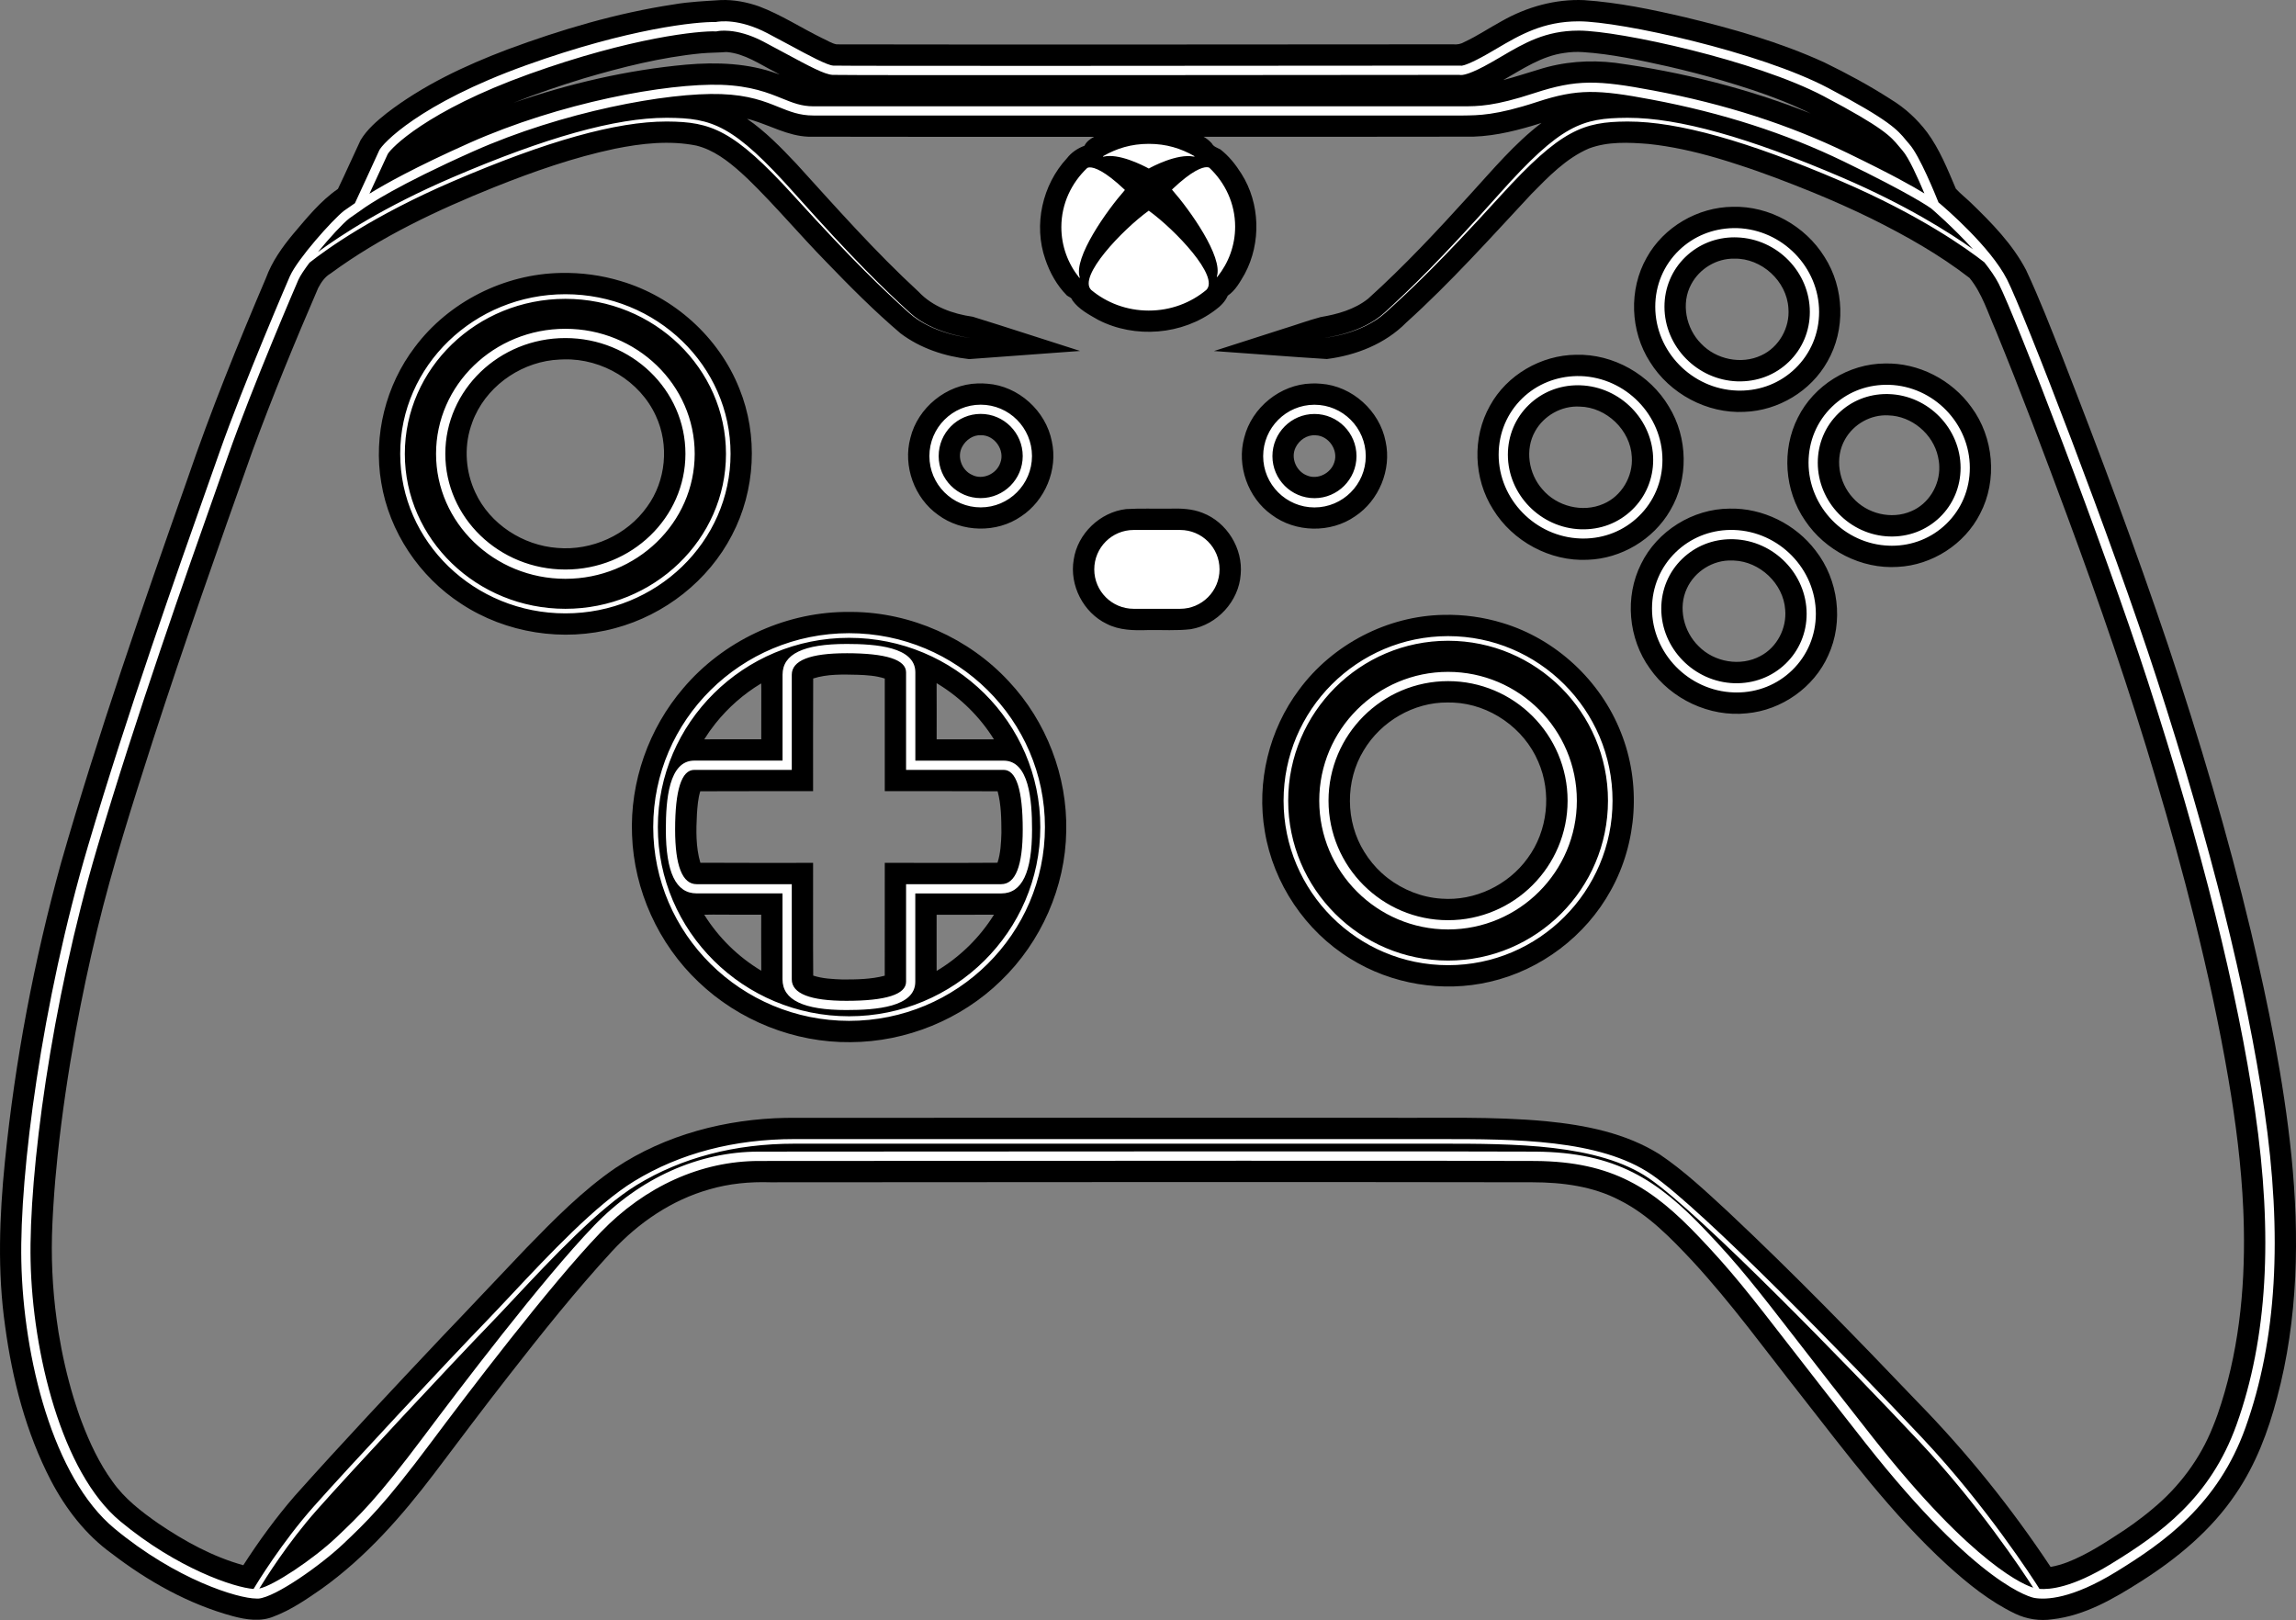 <?xml version="1.0" encoding="UTF-8" standalone="no"?>
<!-- Generator: Adobe Illustrator 24.2.3, SVG Export Plug-In . SVG Version: 6.00 Build 0)  -->

<svg
   version="1.1"
   id="Layer_1"
   x="0px"
   y="0px"
   viewBox="0 0 431.044 304.143"
   xml:space="preserve"
   sodipodi:docname="controller.svg"
   width="431.044"
   height="304.143"
   inkscape:version="1.1.2 (0a00cf5339, 2022-02-04)"
   xmlns:inkscape="http://www.inkscape.org/namespaces/inkscape"
   xmlns:sodipodi="http://sodipodi.sourceforge.net/DTD/sodipodi-0.dtd"
   xmlns="http://www.w3.org/2000/svg"
   xmlns:svg="http://www.w3.org/2000/svg"
   xmlns:rdf="http://www.w3.org/1999/02/22-rdf-syntax-ns#"
   xmlns:cc="http://creativecommons.org/ns#"
   xmlns:dc="http://purl.org/dc/elements/1.1/"><rect x="0" y="0" width="431.044" height="304.143" fill="#808080" stroke="none"/><defs
   id="defs215">
	
	

		
		
		
		
		
		
		
		
		
		
		
		
		
		
	
			
		
			
			
		
			
		
				
			
			
			
		
				
			
				
			
				
			
				
			
				
			
			
		
			
		
			
		
			
		
			
		
			
		
			
			
			
		
				
				
				
				
			
					
				
					
				
					
				
					
				
			
		
			
		
			
		
				
			
				
			
					
				
					
				
	

		
		
		
		
		
		
		
		
		
		
		
		
		
		
	
			
			
			
		
				
				
				
				
			
					
				</defs><sodipodi:namedview
   pagecolor="#ffffff"
   bordercolor="#666666"
   borderopacity="1"
   objecttolerance="10"
   gridtolerance="10"
   guidetolerance="10"
   inkscape:pageopacity="0"
   inkscape:pageshadow="2"
   inkscape:window-width="1920"
   inkscape:window-height="996"
   id="namedview213"
   showgrid="false"
   fit-margin-top="0"
   fit-margin-left="0"
   fit-margin-right="0"
   fit-margin-bottom="0"
   inkscape:zoom="1.0630631"
   inkscape:cx="166.02966"
   inkscape:cy="37.15678"
   inkscape:window-x="0"
   inkscape:window-y="0"
   inkscape:window-maximized="1"
   inkscape:current-layer="Layer_1"
   inkscape:pagecheckerboard="0" />
<style
   type="text/css"
   id="style2">
	.st0{fill:#FFFFFF;}
	.st1{fill:#FFFFFF;stroke:#FFFFFF;stroke-width:0.25;stroke-miterlimit:10;}
	.st2{stroke:#000000;stroke-width:0.25;stroke-miterlimit:10;}
	.st3{fill:none;stroke:#000000;stroke-width:2;stroke-miterlimit:10;}
</style>



<path
   id="path1539"
   style="fill:#000000;stroke:none;stroke-width:0.25;stroke-miterlimit:10"
   class="st2"
   d="m 135.342,0.011 c -2.959,0.197 -5.929,0.311 -8.857,0.819 C 115.793,2.446 105.375,5.54 95.251,9.291 c -7.99,3.033 -15.844,6.714 -22.646,11.949 -1.85,1.468 -3.704,3.057 -4.926,5.102 -1.429,3.032 -2.786,6.116 -4.239,9.126 -3.3,2.276 -5.834,5.444 -8.408,8.471 -2.074,2.493 -3.979,5.185 -5.1,8.253 -5.311,12.452 -10.395,25.012 -14.773,37.827 -8.397,23.811 -16.717,47.668 -23.688,71.944 -5.08,18.373 -8.651,37.173 -10.553,56.142 -1.027,10.246 -1.419,20.628 0.039,30.854 1.35,10.021 3.918,19.99 8.597,28.999 2.779,5.307 6.534,10.192 11.425,13.713 6.801,5.218 14.445,9.51 22.755,11.762 2.501,0.667 5.253,1.084 7.713,0.031 3.227,-1.219 6.089,-3.209 8.91,-5.156 8.283,-5.911 15.067,-13.635 21.188,-21.699 4.613,-6.106 9.198,-12.235 13.912,-18.264 6.236,-8 12.607,-15.997 19.506,-23.494 4.939,-5.323 11.172,-9.569 18.202,-11.551 3.713,-1.093 7.601,-1.457 11.46,-1.334 47.68,-0.018 95.361,-0.092 143.041,-0.002 5.62,0.009 11.397,0.736 16.433,3.387 5.358,2.697 9.576,7.081 13.634,11.399 7.324,7.929 13.655,16.691 20.334,25.152 8.663,11.05 17.106,22.407 27.505,31.924 3.872,3.52 8.013,6.858 12.754,9.135 2.167,1.031 4.615,1.407 6.989,1.047 6.09,-0.69 11.508,-3.861 16.586,-7.085 6.856,-4.354 13.268,-9.664 17.831,-16.455 3.73,-5.454 6.094,-11.705 7.761,-18.065 3.952,-14.767 4.212,-30.275 2.692,-45.409 -1.455,-14.219 -4.328,-28.249 -7.608,-42.146 -4.347,-18.143 -9.656,-36.045 -15.558,-53.739 -6.105,-18.137 -12.814,-36.065 -19.772,-53.89 -2.196,-5.554 -4.351,-11.134 -6.887,-16.543 -2.538,-4.837 -6.407,-8.793 -10.3,-12.554 -0.94,-0.912 -1.994,-1.733 -2.872,-2.69 -1.547,-3.633 -3.027,-7.366 -5.38,-10.567 -1.858,-2.465 -4.153,-4.589 -6.795,-6.191 -4.022,-2.601 -8.252,-4.872 -12.554,-6.972 C 334.1,7.887 325.218,5.374 316.306,3.225 310.083,1.772 303.79,0.465 297.403,0.026 292.012,-0.212 286.64,1.294 281.968,3.944 c -2.413,1.305 -4.557,2.775 -7.039,3.933 -0.657,0.39 -1.376,0.523 -2.132,0.443 -38.579,0.009 -77.16,0.085 -115.738,0.007 -0.969,-0.178 -1.815,-0.782 -2.716,-1.167 -3.964,-1.945 -7.691,-4.393 -11.832,-5.96 -2.295,-0.807 -4.73,-1.279 -7.169,-1.189 z M 297.141,9.782 c 5.405,0.348 10.714,1.524 15.991,2.687 3.428,0.787 6.967,1.704 10.259,2.669 3.781,1.127 7.443,2.288 11.138,3.765 1.834,0.73 3.637,1.537 5.41,2.405 -11.773,-4.679 -24.151,-7.79 -36.694,-9.515 -4.83,-0.591 -9.788,-0.218 -14.429,1.278 -2.202,0.651 -4.381,1.38 -6.604,1.959 3.635,-2.072 7.246,-4.532 11.493,-5.095 1.135,-0.176 2.289,-0.232 3.435,-0.153 z m -160.613,-0.002 c 3.283,0.3 6.071,2.252 8.931,3.713 0.369,0.215 1.451,0.738 0.487,0.354 -5.466,-2.002 -11.394,-2.211 -17.14,-1.712 -11.04,1.005 -21.915,3.54 -32.386,7.152 4.271,-1.705 8.81,-3.228 13.094,-4.543 7.236,-2.135 14.603,-3.994 22.129,-4.726 1.557,-0.142 3.123,-0.126 4.678,-0.246 0.069,0.003 0.138,0.005 0.207,0.008 z m 4.416,12.693 c 3.596,1.048 6.969,3.044 10.792,3.192 13.571,0.046 27.144,0.007 40.715,0.021 4.321,1.6e-4 8.642,3.2e-4 12.964,4.8e-4 -0.743,0.387 -1.452,0.898 -1.82,1.676 -1.282,0.48 -2.44,1.249 -3.282,2.338 -4.632,4.982 -6.322,12.535 -4.07,18.98 0.846,2.515 2.184,4.915 4.057,6.8 0.368,0.297 0.879,0.359 1.01,0.887 1.193,1.686 3.086,2.676 4.837,3.679 6.923,3.569 15.834,2.853 22.046,-1.871 0.956,-0.695 1.825,-1.566 2.303,-2.663 1.456,-0.99 2.321,-2.604 3.189,-4.09 3.101,-5.797 2.911,-13.225 -0.62,-18.794 -1.07,-1.714 -2.364,-3.347 -3.965,-4.581 -0.601,-0.314 -1.283,-0.51 -1.612,-1.144 -0.449,-0.475 -0.951,-0.922 -1.538,-1.218 16.888,-0.015 33.777,0.017 50.664,-0.028 4.371,-0.142 8.633,-1.267 12.783,-2.572 -5.054,3.85 -9.142,8.768 -13.408,13.433 -6.125,6.761 -12.361,13.449 -19.14,19.56 -2.546,2.037 -5.769,2.919 -8.927,3.457 -2.378,0.632 -4.691,1.499 -7.048,2.212 -4.323,1.386 -8.645,2.773 -12.968,4.16 7.069,0.478 14.13,1.069 21.201,1.5 5.489,-0.699 10.946,-2.843 14.883,-6.83 8.335,-7.529 15.831,-15.911 23.479,-24.118 3.227,-3.275 6.529,-6.728 10.823,-8.579 3.564,-1.342 7.468,-1.149 11.197,-0.852 4.313,0.452 8.555,1.41 12.717,2.611 1.276,0.378 2.778,0.833 4.128,1.286 4.717,1.515 9.459,3.355 13.974,5.181 3.761,1.542 7.509,3.211 11.102,4.973 6.402,3.19 12.682,6.722 18.348,11.111 2.361,2.889 3.434,6.521 4.923,9.881 4.711,11.499 9.096,23.172 13.43,34.858 6.049,16.331 11.746,32.799 16.679,49.505 2.568,8.612 4.973,17.27 7.158,26.013 2.465,9.901 4.691,20.062 6.406,30.129 1.385,8.115 2.43,16.299 2.791,24.527 0.04,1.039 0.091,2.349 0.107,3.493 0.236,11.823 -1.036,23.799 -4.947,35.009 -0.23,0.649 -0.578,1.572 -0.89,2.316 -2.376,5.984 -6.349,11.277 -11.306,15.368 -1.151,0.98 -2.354,1.897 -3.576,2.787 -0.428,0.294 -1.131,0.805 -1.676,1.165 -3.426,2.248 -6.876,4.551 -10.711,6.05 -1.027,0.391 -2.088,0.695 -3.17,0.892 -7.33,-11.054 -15.676,-21.447 -24.945,-30.929 -11.595,-12.149 -23.311,-24.197 -35.556,-35.696 -4.122,-3.8 -8.224,-7.678 -12.882,-10.823 -6.38,-4.017 -13.953,-5.502 -21.353,-6.23 -10.061,-0.941 -20.177,-0.562 -30.266,-0.651 -37.484,0.003 -74.969,-0.015 -112.453,0.021 -11.234,0.215 -22.594,3.148 -32.001,9.421 -6.202,4.258 -11.496,9.66 -16.726,15.027 -5.303,5.55 -10.54,11.161 -15.855,16.7 -9.295,9.86 -18.588,19.728 -27.615,29.837 -3.537,4.084 -6.725,8.462 -9.648,13.003 -5.762,-1.599 -11.068,-4.525 -15.99,-7.869 -3.193,-2.231 -6.347,-4.658 -8.596,-7.887 -2.472,-3.392 -4.297,-7.329 -5.748,-11.156 -0.534,-1.376 -1.053,-3.001 -1.52,-4.494 -1.227,-4.036 -2.161,-8.159 -2.836,-12.322 -0.084,-0.613 -0.24,-1.545 -0.334,-2.285 -0.832,-6.015 -1.102,-12.105 -0.812,-18.17 0.055,-1.023 0.108,-2.317 0.189,-3.444 0.191,-3.13 0.469,-6.293 0.791,-9.339 0.818,-7.775 1.993,-15.605 3.377,-23.239 1.167,-6.379 2.519,-12.779 4.026,-18.988 2.914,-12.091 6.715,-23.924 10.503,-35.743 5.903,-18.221 12.278,-36.284 18.693,-54.33 3.788,-10.306 7.97,-20.466 12.322,-30.543 0.567,-1.067 1.262,-2.093 2.33,-2.712 9.392,-6.902 20.016,-11.889 30.788,-16.224 7.273,-2.897 14.838,-5.561 22.568,-7.188 5.013,-1.011 10.243,-1.608 15.303,-0.594 3.207,0.793 5.898,2.857 8.32,5.018 0.366,0.337 1.002,0.905 1.457,1.351 5.069,4.933 9.614,10.368 14.56,15.421 4.495,4.67 9.074,9.28 14.015,13.479 3.712,2.793 8.274,4.303 12.855,4.819 6.946,-0.511 13.892,-1.022 20.838,-1.532 -6.719,-2.122 -13.407,-4.341 -20.139,-6.42 -3.745,-0.534 -7.555,-1.875 -10.192,-4.703 -8.157,-7.513 -15.5,-15.84 -22.952,-24.036 -2.867,-3.03 -5.795,-6.056 -9.247,-8.429 0.232,0.057 0.465,0.113 0.697,0.17 z m 184.342,16.352 c -6.554,0.066 -12.957,3.787 -16.139,9.538 -3.409,5.99 -3.109,13.813 0.617,19.592 3.7,5.964 10.707,9.734 17.738,9.368 6.347,-0.223 12.457,-3.888 15.567,-9.438 3.455,-5.988 3.19,-13.844 -0.539,-19.647 -3.611,-5.829 -10.362,-9.605 -17.243,-9.413 z m 0.314,9.734 c 5.105,-0.111 9.869,4.219 10.151,9.336 0.302,3.624 -1.78,7.32 -5.109,8.831 -3.744,1.757 -8.484,0.758 -11.305,-2.235 -2.817,-2.848 -3.779,-7.527 -1.836,-11.114 1.557,-2.938 4.76,-4.883 8.099,-4.818 z m -220.301,2.686 c -10.62,0.179 -21.057,5.412 -27.428,13.933 -5.439,7.151 -7.812,16.56 -6.295,25.427 1.511,9.252 7.163,17.666 15.012,22.753 8.401,5.536 19.183,7.213 28.885,4.581 9.303,-2.484 17.527,-8.909 21.955,-17.489 4.396,-8.392 4.949,-18.7 1.38,-27.487 -3.827,-9.655 -12.306,-17.255 -22.251,-20.188 -3.638,-1.107 -7.457,-1.612 -11.258,-1.529 z m 190.58,15.359 c -6.561,0.067 -12.99,3.784 -16.155,9.561 -3.37,5.958 -3.085,13.713 0.584,19.472 3.682,5.997 10.696,9.803 17.746,9.458 6.285,-0.208 12.344,-3.794 15.495,-9.247 3.495,-5.898 3.353,-13.677 -0.231,-19.503 -3.564,-6.011 -10.427,-9.934 -17.439,-9.74 z M 105.918,67.474 c 7.13,-0.184 14.23,4.063 17.203,10.588 2.548,5.448 1.916,12.228 -1.644,17.086 -3.744,5.296 -10.393,8.282 -16.836,7.723 -6.467,-0.472 -12.655,-4.464 -15.399,-10.396 -1.797,-3.827 -2.155,-8.339 -0.853,-12.373 0.177,-0.555 0.474,-1.403 0.783,-2.042 2.803,-6.109 9.21,-10.281 15.904,-10.558 0.281,-0.018 0.562,-0.019 0.843,-0.029 z m 247.918,0.77 c -6.759,0.04 -13.31,4.103 -16.314,10.164 -3.078,6.053 -2.508,13.719 1.34,19.301 3.769,5.657 10.595,9.164 17.405,8.723 6.438,-0.315 12.57,-4.236 15.479,-10.002 3.282,-6.268 2.559,-14.324 -1.645,-19.99 -3.682,-5.133 -9.925,-8.365 -16.264,-8.195 z m -170.307,3.746 c -5.845,0.157 -11.243,4.559 -12.619,10.235 -1.421,5.28 0.744,11.293 5.215,14.447 4.46,3.306 10.982,3.444 15.559,0.287 4.521,-2.97 6.948,-8.793 5.785,-14.09 -1.111,-5.73 -6.277,-10.409 -12.119,-10.83 -0.604,-0.063 -1.214,-0.067 -1.821,-0.049 z m 62.66,0.01 c -5.812,0.157 -11.186,4.51 -12.595,10.144 -1.462,5.278 0.672,11.317 5.134,14.496 4.48,3.361 11.073,3.498 15.674,0.293 4.488,-2.972 6.879,-8.767 5.729,-14.037 -1.105,-5.737 -6.273,-10.428 -12.121,-10.848 -0.604,-0.063 -1.214,-0.067 -1.821,-0.049 z m 50.385,4.336 c 5.002,0.102 9.542,4.417 9.774,9.44 0.262,3.669 -1.922,7.381 -5.327,8.822 -3.891,1.711 -8.758,0.487 -11.476,-2.754 -2.569,-2.909 -3.296,-7.424 -1.359,-10.858 1.642,-2.964 4.995,-4.851 8.388,-4.65 z m 57.945,1.65 c 4.366,0.108 8.394,3.487 9.314,7.746 0.111,0.435 0.237,1.248 0.239,1.839 0.13,3.526 -1.993,7.048 -5.277,8.411 -3.705,1.613 -8.302,0.483 -10.954,-2.533 -2.663,-2.899 -3.451,-7.507 -1.453,-10.979 1.611,-2.856 4.842,-4.68 8.131,-4.484 z m -170.357,3.725 c 2.535,-0.063 4.55,2.802 3.636,5.168 -0.691,2.1 -3.324,3.315 -5.322,2.27 -1.952,-0.872 -2.888,-3.453 -1.809,-5.33 0.684,-1.24 2.039,-2.191 3.494,-2.107 z m 62.82,0.014 c 2.439,0.056 4.315,2.769 3.514,5.074 -0.644,2.074 -3.149,3.345 -5.168,2.45 -1.975,-0.775 -3.05,-3.262 -2.113,-5.198 0.653,-1.418 2.178,-2.462 3.768,-2.326 z m -27.426,13.771 c -2.718,0.037 -5.443,-0.083 -8.156,0.08 -4.877,0.571 -9.112,4.616 -9.826,9.488 -0.835,4.8 1.8,9.956 6.201,12.062 2.375,1.225 5.11,1.252 7.718,1.166 2.687,-0.05 5.394,0.152 8.067,-0.167 4.952,-0.823 9.025,-5.267 9.36,-10.287 0.457,-4.85 -2.574,-9.782 -7.125,-11.537 -1.97,-0.803 -4.14,-0.866 -6.238,-0.807 z m 105.145,-0.006 c -6.89,0.027 -13.584,4.178 -16.608,10.38 -3.114,6.184 -2.41,14.019 1.634,19.619 4.007,5.775 11.217,9.177 18.228,8.428 6.525,-0.59 12.585,-4.852 15.262,-10.847 2.929,-6.326 1.94,-14.195 -2.343,-19.675 -3.754,-4.974 -9.925,-8.053 -16.172,-7.907 z m 0.795,9.746 c 4.887,0.177 9.314,4.327 9.649,9.235 0.311,3.473 -1.531,7.058 -4.641,8.686 -3.724,2.031 -8.666,1.174 -11.613,-1.838 -2.818,-2.737 -3.896,-7.244 -2.196,-10.855 1.475,-3.211 4.929,-5.373 8.47,-5.234 0.111,0.002 0.221,0.004 0.332,0.006 z m -167.084,9.654 c -11.463,0.209 -22.71,5.549 -30.122,14.296 -6.497,7.558 -10.042,17.592 -9.634,27.56 0.353,10.367 4.954,20.492 12.489,27.614 7.586,7.264 18.047,11.425 28.555,11.299 10.414,-0.044 20.742,-4.246 28.198,-11.524 7.554,-7.277 12.121,-17.586 12.273,-28.089 0.232,-10.31 -3.733,-20.627 -10.796,-28.14 -7.481,-8.08 -18.335,-12.934 -29.357,-13.02 -0.535,-0.015 -1.071,0.004 -1.606,0.004 z m 112.594,0.547 c -10.556,0.181 -20.845,5.544 -27.109,14.031 -5.647,7.51 -8.04,17.361 -6.447,26.624 1.609,9.775 7.617,18.711 16.059,23.895 7.712,4.81 17.338,6.405 26.19,4.336 9.543,-2.182 18.011,-8.588 22.713,-17.173 4.985,-8.954 5.705,-20.139 1.888,-29.652 -3.821,-9.72 -12.208,-17.53 -22.222,-20.541 -3.577,-1.096 -7.33,-1.608 -11.07,-1.52 z m -109.967,11.25 c 1.703,0.063 3.434,0.167 5.064,0.703 0,7.049 0,14.098 0,21.146 7.061,0.008 14.122,-0.022 21.184,0.018 0.681,2.526 0.702,5.183 0.715,7.785 -0.059,1.891 -0.151,3.822 -0.736,5.633 -7.054,0.056 -14.108,0.006 -21.162,0.023 0.001,7.061 0.004,14.121 -0.006,21.182 -2.574,0.686 -5.277,0.716 -7.926,0.713 -1.848,-0.068 -3.733,-0.151 -5.503,-0.731 -0.057,-7.054 -0.006,-14.109 -0.023,-21.164 -7.055,-0.007 -14.109,0.027 -21.164,-0.021 -0.875,-2.953 -0.8,-6.093 -0.643,-9.14 0.098,-1.437 0.201,-2.896 0.625,-4.28 7.06,-0.041 14.121,-0.005 21.182,-0.018 0.007,-7.052 -0.022,-14.104 0.018,-21.156 2.69,-0.862 5.589,-0.754 8.377,-0.693 z m 15.129,1.771 c 4.209,2.587 7.817,6.152 10.43,10.348 -3.585,0.009 -7.171,-0.006 -10.756,0 -0.008,-3.516 0.022,-7.031 -0.006,-10.547 0.111,0.066 0.221,0.133 0.332,0.199 z m -33.244,1.068 c -0.017,3.09 -0.007,6.181 -0.01,9.271 -3.567,0.008 -7.134,-0.022 -10.701,0.006 0.671,-1.07 1.291,-1.948 2.088,-2.957 2.391,-2.997 5.313,-5.573 8.604,-7.543 0.007,0.408 0.013,0.815 0.019,1.223 z m 129.932,2.379 c 6.835,0.298 13.249,4.795 15.924,11.083 2.563,5.841 1.81,12.999 -1.992,18.136 -3.64,5.062 -9.955,8.073 -16.187,7.592 -3.652,-0.233 -7.196,-1.639 -10.085,-3.871 -0.2,-0.168 -0.773,-0.613 -1.101,-0.929 -1.288,-1.159 -2.403,-2.552 -3.267,-3.947 -3.574,-5.697 -3.638,-13.381 -0.115,-19.118 3.235,-5.425 9.383,-9.02 15.726,-8.965 0.365,-0.003 0.731,0.014 1.096,0.019 z m -139.025,39.803 c 3.025,0.041 6.051,0.006 9.076,0.018 0.009,3.507 -0.026,7.014 0.01,10.521 -4.331,-2.593 -8.037,-6.228 -10.705,-10.514 0.54,-0.01 1.079,-0.021 1.619,-0.025 z m 52.678,0.172 c -2.676,4.24 -6.365,7.834 -10.67,10.402 -0.02,-3.516 0.006,-7.033 -0.004,-10.549 3.59,-0.008 7.18,0.025 10.77,-0.01 l -0.052,0.085 z" /><path
   id="path110"
   style="fill:#ffffff;stroke:none;stroke-width:0.25;stroke-miterlimit:10"
   class="st2"
   d="m 296.354,4.006 c -6.66,0 -11.051,2.58 -15.291,5.07 -0.58,0.34 -1.16,0.68 -1.75,1.02 -3.29,1.88 -4.529,2.19 -4.879,2.24 l -0.291,-0.019 c -40.04,0.04 -116.159,0.09 -117.709,0 -1.19,-0.08 -4.561,-1.89 -8.121,-3.82 -1.36,-0.73 -2.8,-1.51 -4.26,-2.27 -5.29,-2.76 -8.939,-2.24 -9.699,-2.09 -3.4,-0.09 -16.15,1.139 -35.58,8.109 -20.13,7.23 -27.05,14.8 -27.58,15.99 -0.42,0.96 -3.921,8.54 -4.561,9.91 l -2.07,1.439 c -2.2,1.74 -8.689,9.03 -10.119,12.23 l -0.01,0.01 c -0.09,0.2 -8.65,20.019 -13.27,33.199 l -2.15,6.092 c -5.64,15.94 -15.07,42.619 -22.49,67.709 -8.68,29.38 -12.87,61.47 -12.52,77.99 0.38,18.06 5.929,40.561 17.469,50.141 11.62,9.64 23.21,13.16 26.67,13.16 0.12,0 0.231,-2.3e-4 0.361,0.01 3.25,-0.27 11.77,-6.32 15.93,-10.26 4.3,-4.08 7.709,-7.301 16.549,-19.141 6.36,-8.52 22.201,-29.401 31.791,-39.371 8.31,-8.63 18.861,-13.389 29.721,-13.389 l 17.109,-0.01 c 34.93,-0.02 116.73,-0.08 128.65,0.01 14.53,0.12 22.03,5.12 30.77,14.32 6.15,6.47 9.359,10.609 17.109,20.609 3.53,4.55 8.001,10.32 14.121,18.08 21.31,27.01 31.27,28.959 31.689,29.029 2.15,0.37 7,0.21 15.32,-4.9 9.06,-5.56 19.149,-12.689 24.289,-27.059 5.86,-16.38 7.021,-35.911 3.541,-59.711 -3.28,-22.49 -10.081,-49.759 -20.221,-81.029 -8.4,-25.88 -24.95,-68.69 -28.07,-74.82 -3.1,-6.11 -11.519,-13.35 -12.879,-14.49 -0.55,-1.37 -3.541,-8.77 -5.451,-10.91 -0.24,-0.27 -0.45,-0.529 -0.66,-0.779 -1.56,-1.9 -3.049,-3.701 -14.629,-9.801 -12.91,-6.8 -38.91,-12.47 -46.74,-12.5 z m -0.02,1.74 h 0.08 c 7.68,0.03 33.24,5.611 45.93,12.301 11.27,5.94 12.649,7.609 14.109,9.369 0.22,0.27 0.441,0.54 0.701,0.83 1.19,1.329 2.895,5.148 4.129,8.072 -2.094,-1.286 -5.747,-3.38 -14.42,-7.582 -11.07,-5.36 -22.999,-9.2 -36.459,-11.74 -5.215,-0.985 -8.812,-1.518 -12.101,-1.477 -3.29,0.041 -6.275,0.657 -10.27,1.967 -7.52,2.47 -10.47,2.471 -13.5,2.471 H 152.684 c -2.22,0 -3.831,-0.65 -5.881,-1.48 -2.59,-1.05 -5.819,-2.351 -11.359,-2.551 -10.25,-0.34 -30.319,3.33 -47.359,10.93 -10.221,4.565 -15.802,7.707 -18.723,9.508 1.233,-2.67 3.069,-6.639 3.412,-7.406 0.55,-1.1 7.39,-8.171 26.58,-15.061 C 118.634,6.976 131.403,5.756 134.383,5.896 h 0.131 l 0.119,-0.029 c 0.03,-0.01 3.421,-0.792 8.611,1.908 1.45,0.76 2.879,1.532 4.229,2.262 4.63,2.5 7.33,3.93 8.83,4.02 1.86,0.12 111.06,0.01 117.66,0 0.58,0.13 2.011,-0.061 6.191,-2.451 0.6,-0.34 1.18,-0.679 1.77,-1.029 4.23,-2.48 8.23,-4.83 14.41,-4.83 z m 2.072,11.52 c 3.165,-0.035 6.638,0.48 11.678,1.43 13.31,2.51 25.09,6.312 36.02,11.602 12.729,6.163 16.284,8.71 16.434,8.826 l 0.076,0.062 c 0.066,0.053 4.122,3.536 7.803,7.621 -4.505,-3.201 -12.631,-8.34 -24.543,-13.461 -17.6,-7.56 -30.759,-11.229 -40.219,-11.229 h -0.25 c -8.35,0.06 -12.311,1.238 -23.891,14.238 -11.24,12.62 -16.82,17.95 -21.57,22.33 -4.35,4.02 -11.28,4.74 -11.35,4.75 0.01,0 6.98,-0.64 11.52,-4.74 4.81,-4.34 10.149,-9.349 21.609,-21.949 11.33,-12.46 15.571,-13.87 23.691,-13.93 h 0.24 c 9.36,0 22.43,3.66 39.94,11.18 14.838,6.369 23.63,12.659 26.949,15.258 1.063,1.352 2.03,2.717 2.689,4.012 3.11,6.1 19.591,48.76 27.961,74.57 10.11,31.18 16.89,58.34 20.16,80.74 3.43,23.51 2.299,42.769 -3.461,58.869 -4.95,13.84 -14.349,20.51 -23.559,26.16 -7.328,4.498 -11.533,4.844 -13.445,4.699 -1.258,-1.992 -10.051,-15.619 -21.906,-28.229 -13.41,-14.27 -41.309,-42.981 -50.898,-49.551 -9.74,-6.67 -25.721,-6.67 -39.81,-6.67 H 149.184 c -11.39,0 -21.51,2.661 -30.1,7.891 -7.15,4.36 -16.051,13.829 -23.191,21.449 -1.68,1.79 -3.239,3.451 -4.619,4.881 -7.08,7.31 -26.02,27.591 -32.4,34.791 -5.964,6.723 -10.618,14.358 -11.275,15.449 -3.559,-0.252 -14.285,-3.793 -25.014,-12.699 -11.06,-9.18 -16.48,-31.75 -16.84,-48.83 -0.35,-16.39 3.819,-48.261 12.449,-77.471 7.4,-25.04 16.831,-51.701 22.461,-67.621 l 2.148,-6.1 c 4.58,-13.05 13.041,-32.68 13.221,-33.08 0.355,-0.79 1.144,-1.944 2.082,-3.199 3.207,-2.527 11.983,-8.863 27.027,-15.32 17.51,-7.52 30.581,-11.18 39.941,-11.18 h 0.238 c 8.12,0.06 12.361,1.47 23.691,13.93 11.46,12.6 16.799,17.609 21.609,21.949 4.55,4.1 11.52,4.74 11.52,4.74 -0.07,-0.01 -7,-0.73 -11.35,-4.75 -4.75,-4.38 -10.33,-9.71 -21.57,-22.33 -11.58,-13 -15.539,-14.178 -23.889,-14.238 h -0.25 c -9.46,0 -22.621,3.669 -40.221,11.229 -12.848,5.523 -20.922,10.858 -25.164,13.969 2.169,-2.655 4.64,-5.337 5.904,-6.328 l 2.41,-1.68 0.006,-0.012 c 1.133,-0.817 6.521,-4.488 20.783,-10.85 16.79,-7.49 36.56,-11.129 46.59,-10.779 5.23,0.19 8.181,1.37 10.771,2.42 2.13,0.86 3.969,1.6 6.529,1.6 h 122.029 c 2.8,-0.04 6.081,0.011 13.861,-2.549 3.81,-1.25 6.667,-1.836 9.832,-1.871 z m -82.742,9.74 c -3.3,0 -6.061,0.871 -8.551,2.301 -0.03,0.02 -0.039,0.05 -0.029,0.08 0.01,0.03 0.05,0.039 0.08,0.029 2.81,-0.69 7.269,1.551 8.479,2.211 0.01,0 0.021,0.01 0.031,0.01 0.01,0 0.019,2.4e-4 0.029,-0.01 0.46,-0.26 5.281,-2.871 8.461,-2.221 0.03,0 0.07,7.1e-4 0.08,-0.029 0.01,-0.03 -0.001,-0.07 -0.031,-0.08 -2.52,-1.43 -5.239,-2.291 -8.549,-2.291 z m 10.873,4.383 c -0.798,8.5e-4 -2.68,0.556 -6.475,4.158 -0.02,0.01 -0.029,0.029 -0.029,0.049 0,0.01 0.01,0.031 0.019,0.041 3.28,3.72 9.631,12.619 8.391,16.279 -0.01,0.03 -0.011,0.06 0.019,0.08 0.03,0.01 0.07,7e-4 0.09,-0.029 2.09,-2.61 3.33,-5.88 3.33,-9.42 0,-4.32 -1.86,-8.241 -4.85,-11.061 0,0 -0.01,2.4e-4 -0.019,-0.01 l 0.019,0.019 c 0.006,0.006 -0.133,-0.108 -0.496,-0.107 z m -21.914,0.037 c -0.365,-10e-4 -0.506,0.114 -0.5,0.111 l 0.031,-0.031 c -0.01,0.01 -0.021,0.01 -0.021,0.01 -3.01,2.84 -4.879,6.781 -4.879,11.131 0,3.56 1.25,6.85 3.35,9.48 0.02,0.03 0.06,0.039 0.09,0.029 0.03,-0.02 0.029,-0.05 0.019,-0.08 -1.25,-3.69 5.141,-12.629 8.441,-16.369 0.01,-0.01 0.019,-0.031 0.019,-0.041 0,-0.02 -0.011,-0.039 -0.031,-0.049 -3.822,-3.623 -5.716,-4.189 -6.52,-4.191 z m 11.041,8.131 c -0.02,0 -0.041,0.009 -0.051,0.029 -4.91,3.56 -13.31,12.36 -10.75,14.85 2.89,2.41 6.661,3.871 10.801,3.871 4.14,0 7.909,-1.461 10.799,-3.871 2.56,-2.49 -5.84,-11.29 -10.75,-14.85 -0.01,-0.02 -0.029,-0.029 -0.049,-0.029 z m 109.727,3.268 c -3.848,0.079 -7.431,1.518 -10.168,4.162 -2.88,2.78 -4.469,6.55 -4.469,10.6 0,8.39 6.89,15.46 15.35,15.74 0.18,0.01 0.359,0.01 0.539,0.01 3.94,0 7.62,-1.46 10.41,-4.17 2.87,-2.78 4.461,-6.55 4.461,-10.6 0,-8.39 -6.89,-15.45 -15.35,-15.74 -0.259,-0.007 -0.517,-0.007 -0.773,-0.002 z m 0.232,1.732 c 0.16,0 0.32,-2.3e-4 0.48,0.01 7.54,0.25 13.67,6.53 13.67,14 0,3.58 -1.399,6.909 -3.939,9.359 -2.57,2.49 -5.97,3.78 -9.68,3.67 -7.54,-0.26 -13.672,-6.54 -13.672,-14.01 0,-3.57 1.401,-6.9 3.941,-9.35 2.47,-2.38 5.719,-3.68 9.199,-3.68 z m -219.479,10.68 c -17.1,0 -31.01,13.439 -31.01,29.959 0,16.52 13.91,29.961 31.01,29.961 17.1,0 31.01,-13.441 31.01,-29.961 0,-16.52 -13.91,-29.959 -31.01,-29.959 z m 0,0.869 c 16.62,0 30.15,13.052 30.15,29.102 0,16.04 -13.53,29.09 -30.15,29.09 -16.62,0 -30.141,-13.05 -30.141,-29.09 0,-16.05 13.521,-29.102 30.141,-29.102 z m 0,5.621 c -13.39,0 -24.281,10.529 -24.281,23.469 0,12.94 10.891,23.471 24.281,23.471 13.38,0 24.269,-10.531 24.279,-23.471 0,-12.94 -10.889,-23.469 -24.279,-23.469 z m 0,1.74 c 12.43,0 22.539,9.749 22.539,21.729 0,11.98 -10.109,21.73 -22.539,21.73 -12.43,0 -22.541,-9.74 -22.541,-21.73 0,-11.98 10.111,-21.729 22.541,-21.729 z m 189.84,7.137 c -3.827,0.078 -7.434,1.509 -10.172,4.152 -2.87,2.78 -4.459,6.55 -4.459,10.6 0,8.39 6.89,15.45 15.35,15.74 0.18,0.01 0.361,0.01 0.541,0.01 3.94,0 7.609,-1.46 10.389,-4.16 2.88,-2.78 4.471,-6.55 4.471,-10.6 0,-8.39 -6.89,-15.45 -15.35,-15.74 -0.257,-0.007 -0.514,-0.007 -0.769,-0.002 z m 57.953,1.639 c -3.81,0.07 -7.284,1.497 -9.975,4.094 -2.86,2.76 -4.43,6.501 -4.43,10.531 0,8.31 6.779,15.298 15.109,15.578 0.18,0.01 0.351,0.012 0.531,0.012 3.86,0 7.469,-1.442 10.219,-4.102 2.85,-2.76 4.42,-6.499 4.42,-10.529 0,-8.31 -6.779,-15.3 -15.109,-15.58 -0.257,-0.008 -0.512,-0.009 -0.766,-0.004 z m -57.715,0.084 c 0.16,0 0.321,0.01 0.471,0.01 7.54,0.26 13.67,6.54 13.67,14.01 0,3.57 -1.399,6.9 -3.939,9.35 -2.57,2.49 -5.95,3.792 -9.67,3.672 -7.54,-0.25 -13.67,-6.53 -13.67,-14 0,-3.58 1.399,-6.911 3.939,-9.361 2.46,-2.38 5.709,-3.68 9.199,-3.68 z m 57.951,1.65 c 0.16,0 0.319,0.01 0.459,0.01 7.41,0.25 13.441,6.47 13.441,13.85 0,3.55 -1.39,6.851 -3.9,9.281 -2.53,2.44 -5.891,3.72 -9.48,3.6 -7.41,-0.25 -13.43,-6.47 -13.43,-13.85 0,-3.55 1.39,-6.851 3.9,-9.281 2.42,-2.34 5.6,-3.609 9.01,-3.609 z m -170.061,2 c -5.31,0 -9.629,4.328 -9.629,9.648 0,5.31 4.319,9.631 9.629,9.631 5.3,0 9.621,-4.321 9.631,-9.631 0,-5.32 -4.321,-9.648 -9.631,-9.648 z m 62.66,0.01 c -5.31,0 -9.629,4.33 -9.629,9.65 0,5.31 4.319,9.629 9.629,9.629 5.31,0 9.631,-4.319 9.631,-9.629 0,-5.32 -4.321,-9.65 -9.631,-9.65 z m -62.66,1.719 c 4.35,0 7.891,3.55 7.891,7.92 0,4.35 -3.541,7.891 -7.891,7.891 -4.35,0 -7.889,-3.541 -7.889,-7.891 0,-4.37 3.539,-7.92 7.889,-7.92 z m 62.66,0.012 c 4.35,0 7.901,3.55 7.891,7.92 0,4.35 -3.541,7.889 -7.891,7.889 -4.35,0 -7.891,-3.539 -7.891,-7.889 0,-4.37 3.541,-7.92 7.891,-7.92 z m 78.018,21.771 c -3.849,0.058 -7.44,1.524 -10.178,4.168 -2.88,2.78 -4.471,6.55 -4.471,10.6 0,8.39 6.882,15.45 15.352,15.74 0.18,0.01 0.359,0.01 0.539,0.01 3.94,0 7.61,-1.46 10.41,-4.17 2.87,-2.78 4.461,-6.55 4.461,-10.6 0,-8.39 -6.882,-15.45 -15.342,-15.74 -0.259,-0.009 -0.515,-0.012 -0.771,-0.008 z m -111.957,0.008 c -4.09,0 -7.4,3.31 -7.4,7.4 0,4.09 3.31,7.4 7.4,7.4 h 8.721 c 4.08,0 7.398,-3.32 7.398,-7.4 0,-4.09 -3.308,-7.4 -7.398,-7.4 z m 112.189,1.73 c 0.16,0 0.32,-2.4e-4 0.48,0.01 7.54,0.26 13.67,6.54 13.67,14.01 0,3.57 -1.401,6.9 -3.941,9.35 -2.57,2.49 -6,3.78 -9.67,3.67 -7.54,-0.25 -13.68,-6.53 -13.68,-14 0,-3.58 1.401,-6.909 3.941,-9.359 2.46,-2.38 5.709,-3.68 9.199,-3.68 z m -165.619,17.65 c -20.28,0 -36.77,16.329 -36.77,36.389 0,20.07 16.5,36.391 36.77,36.391 20.27,0 36.77,-16.321 36.77,-36.391 0,-20.07 -16.5,-36.389 -36.77,-36.389 z m 112.449,0.549 c -1.064,0 -2.115,0.054 -3.152,0.16 -1.037,0.106 -2.06,0.263 -3.064,0.469 -1.004,0.206 -1.991,0.46 -2.957,0.762 -0.966,0.301 -1.913,0.65 -2.836,1.041 -0.923,0.391 -1.824,0.827 -2.699,1.303 -0.875,0.476 -1.724,0.993 -2.545,1.549 -0.821,0.556 -1.616,1.151 -2.379,1.781 -0.763,0.63 -1.494,1.295 -2.193,1.994 -0.699,0.699 -1.364,1.432 -1.994,2.195 -0.63,0.763 -1.224,1.557 -1.779,2.379 -0.555,0.822 -1.071,1.672 -1.547,2.547 -0.476,0.875 -0.912,1.776 -1.303,2.699 -0.391,0.924 -0.738,1.871 -1.039,2.838 -0.301,0.967 -0.556,1.953 -0.762,2.957 -0.206,1.004 -0.363,2.026 -0.469,3.062 -0.106,1.037 -0.16,2.09 -0.16,3.154 0,1.064 0.055,2.117 0.16,3.154 0.106,1.037 0.263,2.058 0.469,3.062 0.206,1.004 0.461,1.99 0.762,2.957 0.301,0.967 0.648,1.914 1.039,2.838 0.391,0.924 0.827,1.824 1.303,2.699 0.476,0.875 0.991,1.725 1.547,2.547 0.555,0.822 1.15,1.616 1.779,2.379 0.63,0.763 1.295,1.496 1.994,2.195 0.699,0.699 1.431,1.364 2.193,1.994 0.763,0.63 1.557,1.226 2.379,1.781 0.822,0.556 1.67,1.073 2.545,1.549 0.875,0.476 1.776,0.911 2.699,1.303 0.923,0.391 1.869,0.74 2.836,1.041 0.966,0.301 1.953,0.556 2.957,0.762 1.004,0.206 2.028,0.363 3.064,0.469 1.037,0.106 2.088,0.16 3.152,0.16 1.064,0 2.117,-0.054 3.154,-0.16 1.037,-0.106 2.058,-0.263 3.062,-0.469 1.004,-0.206 1.99,-0.46 2.957,-0.762 0.967,-0.301 1.914,-0.65 2.838,-1.041 0.923,-0.391 1.824,-0.827 2.699,-1.303 0.875,-0.476 1.725,-0.993 2.547,-1.549 0.822,-0.556 1.616,-1.151 2.379,-1.781 0.763,-0.63 1.494,-1.295 2.193,-1.994 0.699,-0.699 1.366,-1.432 1.996,-2.195 0.63,-0.763 1.224,-1.557 1.779,-2.379 0.555,-0.822 1.071,-1.672 1.547,-2.547 0.476,-0.875 0.912,-1.776 1.303,-2.699 0.391,-0.924 0.738,-1.871 1.039,-2.838 0.301,-0.967 0.556,-1.953 0.762,-2.957 0.206,-1.004 0.362,-2.026 0.467,-3.062 0.105,-1.037 0.159,-2.09 0.158,-3.154 0,-1.064 -0.055,-2.117 -0.16,-3.154 -0.106,-1.037 -0.263,-2.058 -0.469,-3.062 -0.206,-1.004 -0.461,-1.99 -0.762,-2.957 -0.301,-0.967 -0.648,-1.914 -1.039,-2.838 -0.391,-0.924 -0.827,-1.824 -1.303,-2.699 -0.476,-0.875 -0.993,-1.725 -1.549,-2.547 -0.555,-0.822 -1.149,-1.616 -1.779,-2.379 -0.63,-0.763 -1.295,-1.496 -1.994,-2.195 -0.699,-0.699 -1.431,-1.364 -2.193,-1.994 -0.763,-0.63 -1.557,-1.226 -2.379,-1.781 -0.822,-0.556 -1.67,-1.073 -2.545,-1.549 -0.875,-0.476 -1.776,-0.911 -2.699,-1.303 -0.923,-0.391 -1.869,-0.74 -2.836,-1.041 -0.966,-0.301 -1.953,-0.556 -2.957,-0.762 -1.004,-0.206 -2.027,-0.363 -3.064,-0.469 -1.037,-0.106 -2.088,-0.16 -3.152,-0.16 z m -112.449,0.32 c 19.79,0 35.9,15.93 35.9,35.52 0,19.59 -16.1,35.531 -35.9,35.531 -19.8,0 -35.9,-15.941 -35.9,-35.531 0,-19.58 16.11,-35.52 35.9,-35.52 z m 112.449,0.551 c 1.035,0 2.058,0.054 3.067,0.156 1.008,0.103 2.002,0.255 2.978,0.455 0.976,0.2 1.935,0.447 2.875,0.74 0.94,0.293 1.86,0.631 2.758,1.012 0.898,0.38 1.772,0.803 2.623,1.266 0.851,0.463 1.676,0.966 2.475,1.506 0.799,0.54 1.571,1.118 2.312,1.73 0.742,0.612 1.453,1.258 2.133,1.938 0.679,0.68 1.327,1.391 1.94,2.133 0.612,0.742 1.189,1.514 1.728,2.312 0.54,0.799 1.043,1.624 1.506,2.475 0.463,0.851 0.885,1.727 1.266,2.625 0.38,0.898 0.717,1.817 1.01,2.756 0.293,0.939 0.54,1.899 0.74,2.875 0.2,0.976 0.354,1.969 0.457,2.977 0.103,1.008 0.154,2.03 0.154,3.064 0,1.034 -0.053,2.057 -0.156,3.064 -0.103,1.008 -0.255,2 -0.455,2.977 -0.2,0.976 -0.447,1.936 -0.74,2.875 -0.293,0.939 -0.631,1.858 -1.012,2.756 -0.38,0.898 -0.803,1.774 -1.266,2.625 -0.463,0.851 -0.966,1.676 -1.506,2.475 -0.54,0.799 -1.118,1.571 -1.73,2.312 -0.612,0.742 -1.26,1.453 -1.94,2.133 -0.679,0.68 -1.391,1.325 -2.133,1.938 -0.742,0.612 -1.514,1.19 -2.312,1.73 -0.799,0.54 -1.624,1.043 -2.475,1.506 -0.851,0.463 -1.726,0.885 -2.623,1.266 -0.898,0.38 -1.818,0.719 -2.758,1.012 -0.939,0.293 -1.899,0.54 -2.875,0.74 -0.976,0.2 -1.969,0.352 -2.977,0.455 -1.008,0.103 -2.03,0.156 -3.064,0.156 -1.034,0 -2.057,-0.054 -3.064,-0.156 -1.008,-0.103 -2.001,-0.255 -2.977,-0.455 -0.976,-0.2 -1.936,-0.447 -2.875,-0.74 -0.939,-0.293 -1.859,-0.631 -2.756,-1.012 -0.897,-0.38 -1.771,-0.803 -2.621,-1.266 -0.85,-0.463 -1.676,-0.966 -2.475,-1.506 -0.798,-0.54 -1.569,-1.118 -2.311,-1.73 -0.741,-0.612 -1.454,-1.258 -2.133,-1.938 -0.679,-0.68 -1.325,-1.391 -1.938,-2.133 -0.612,-0.742 -1.191,-1.514 -1.73,-2.312 -0.54,-0.799 -1.041,-1.624 -1.504,-2.475 -0.462,-0.851 -0.886,-1.727 -1.266,-2.625 -0.38,-0.898 -0.717,-1.817 -1.01,-2.756 -0.293,-0.939 -0.54,-1.899 -0.74,-2.875 -0.2,-0.976 -0.354,-1.969 -0.457,-2.977 -0.103,-1.008 -0.154,-2.03 -0.154,-3.064 0,-1.034 0.052,-2.057 0.154,-3.064 0.103,-1.008 0.257,-2 0.457,-2.977 0.2,-0.976 0.448,-1.936 0.74,-2.875 0.293,-0.939 0.63,-1.858 1.01,-2.756 0.38,-0.898 0.803,-1.774 1.266,-2.625 0.462,-0.851 0.964,-1.676 1.504,-2.475 0.54,-0.799 1.118,-1.571 1.73,-2.312 0.612,-0.742 1.258,-1.453 1.938,-2.133 0.679,-0.68 1.391,-1.325 2.133,-1.938 0.741,-0.612 1.512,-1.19 2.311,-1.73 0.798,-0.54 1.624,-1.043 2.475,-1.506 0.85,-0.463 1.724,-0.885 2.621,-1.266 0.897,-0.38 1.817,-0.719 2.756,-1.012 0.939,-0.293 1.899,-0.54 2.875,-0.74 0.976,-0.2 1.969,-0.352 2.977,-0.455 1.008,-0.103 2.03,-0.156 3.064,-0.156 z m -112.939,0.6 c -8.08,0 -12,1.889 -12,5.779 v 16.121 h -16.58 c -4.78,0 -5.33,7.38 -5.33,12.93 0,8.08 1.889,12 5.779,12 h 16.121 v 16.119 c 0,3.89 3.93,5.781 12,5.781 5.55,0 12.93,-0.551 12.93,-5.311 v -16.58 h 16.141 c 3.89,0 5.779,-3.93 5.779,-12 0,-5.55 -0.56,-12.93 -5.33,-12.93 H 171.844 v -16.58 c 0,-4.78 -7.38,-5.33 -12.93,-5.33 z m -0.01,1.74 c 7.43,0 11.199,1.21 11.199,3.59 v 18.311 h 18.311 c 2.38,0 3.59,3.769 3.59,11.199 0,6.81 -1.359,10.26 -4.039,10.26 h -17.861 v 18.311 c 0,2.38 -3.769,3.59 -11.199,3.59 -6.81,0 -10.26,-1.361 -10.26,-4.041 v -17.859 h -17.861 c -2.68,0 -4.039,-3.45 -4.039,-10.26 0,-7.43 1.21,-11.199 3.59,-11.199 h 18.311 v -17.861 c 0,-2.68 3.45,-4.039 10.26,-4.039 z m 112.949,3.5 c -0.833,0 -1.657,0.042 -2.469,0.125 -0.812,0.083 -1.61,0.206 -2.397,0.367 -0.786,0.161 -1.56,0.362 -2.316,0.598 -0.757,0.236 -1.498,0.508 -2.221,0.814 -0.723,0.306 -1.428,0.647 -2.113,1.02 -0.685,0.373 -1.349,0.778 -1.992,1.213 -0.643,0.435 -1.266,0.899 -1.863,1.393 -0.597,0.493 -1.169,1.015 -1.717,1.562 -0.547,0.547 -1.069,1.119 -1.563,1.717 -0.493,0.597 -0.958,1.22 -1.393,1.863 -0.435,0.643 -0.84,1.307 -1.213,1.992 -0.373,0.685 -0.713,1.39 -1.02,2.113 -0.306,0.723 -0.579,1.464 -0.814,2.221 -0.236,0.757 -0.436,1.53 -0.598,2.316 -0.161,0.786 -0.284,1.585 -0.367,2.396 -0.083,0.812 -0.125,1.636 -0.125,2.469 0,0.833 0.042,1.657 0.125,2.469 0.083,0.812 0.206,1.61 0.367,2.396 0.161,0.786 0.362,1.56 0.598,2.316 0.236,0.757 0.508,1.498 0.814,2.221 0.306,0.723 0.647,1.428 1.02,2.113 0.373,0.685 0.778,1.349 1.213,1.992 0.435,0.643 0.899,1.266 1.393,1.863 0.493,0.597 1.015,1.169 1.563,1.717 0.547,0.547 1.119,1.069 1.717,1.562 0.597,0.493 1.22,0.958 1.863,1.393 0.643,0.435 1.307,0.84 1.992,1.213 0.685,0.373 1.39,0.713 2.113,1.02 0.723,0.306 1.464,0.579 2.221,0.814 0.757,0.236 1.53,0.436 2.316,0.598 0.786,0.161 1.585,0.284 2.397,0.367 0.812,0.083 1.636,0.125 2.469,0.125 0.833,0 1.657,-0.042 2.469,-0.125 0.812,-0.083 1.61,-0.206 2.397,-0.367 0.786,-0.161 1.56,-0.362 2.316,-0.598 0.757,-0.236 1.498,-0.508 2.221,-0.814 0.723,-0.306 1.428,-0.647 2.113,-1.02 0.685,-0.373 1.349,-0.778 1.992,-1.213 0.643,-0.435 1.266,-0.899 1.863,-1.393 0.597,-0.493 1.169,-1.015 1.717,-1.562 0.547,-0.547 1.069,-1.119 1.562,-1.717 0.493,-0.597 0.958,-1.22 1.393,-1.863 0.435,-0.643 0.84,-1.307 1.213,-1.992 0.373,-0.685 0.713,-1.39 1.02,-2.113 0.306,-0.723 0.579,-1.464 0.815,-2.221 0.236,-0.757 0.436,-1.53 0.598,-2.316 0.161,-0.786 0.284,-1.585 0.367,-2.396 0.083,-0.812 0.125,-1.636 0.125,-2.469 0,-0.833 -0.042,-1.657 -0.125,-2.469 -0.083,-0.812 -0.206,-1.61 -0.367,-2.396 -0.161,-0.786 -0.362,-1.56 -0.598,-2.316 -0.236,-0.757 -0.508,-1.498 -0.815,-2.221 -0.306,-0.723 -0.647,-1.428 -1.02,-2.113 -0.373,-0.685 -0.778,-1.349 -1.213,-1.992 -0.435,-0.643 -0.899,-1.266 -1.393,-1.863 -0.493,-0.597 -1.015,-1.169 -1.562,-1.717 -0.547,-0.547 -1.119,-1.069 -1.717,-1.562 -0.597,-0.493 -1.22,-0.958 -1.863,-1.393 -0.643,-0.435 -1.307,-0.84 -1.992,-1.213 -0.685,-0.373 -1.39,-0.713 -2.113,-1.02 -0.723,-0.306 -1.464,-0.579 -2.221,-0.814 -0.757,-0.236 -1.53,-0.436 -2.316,-0.598 -0.786,-0.161 -1.585,-0.284 -2.397,-0.367 -0.812,-0.083 -1.636,-0.125 -2.469,-0.125 z m 0,1.74 c 0.774,0 1.539,0.038 2.293,0.115 0.754,0.077 1.497,0.192 2.227,0.342 0.73,0.15 1.446,0.336 2.148,0.555 0.702,0.219 1.389,0.472 2.061,0.756 0.671,0.284 1.327,0.599 1.963,0.945 0.636,0.346 1.253,0.721 1.85,1.125 0.597,0.404 1.174,0.835 1.728,1.293 0.554,0.458 1.086,0.941 1.594,1.449 0.508,0.508 0.992,1.041 1.449,1.596 0.458,0.554 0.889,1.132 1.293,1.729 0.404,0.597 0.779,1.214 1.125,1.85 0.346,0.636 0.661,1.29 0.945,1.961 0.284,0.671 0.537,1.358 0.756,2.061 0.219,0.702 0.403,1.419 0.553,2.148 0.15,0.73 0.265,1.471 0.342,2.225 0.077,0.753 0.115,1.518 0.115,2.291 0,0.773 -0.039,1.538 -0.115,2.291 -0.077,0.753 -0.192,1.495 -0.342,2.225 -0.15,0.73 -0.336,1.446 -0.555,2.148 -0.219,0.702 -0.471,1.39 -0.756,2.061 -0.284,0.671 -0.599,1.325 -0.945,1.961 -0.346,0.636 -0.723,1.253 -1.127,1.85 -0.404,0.597 -0.835,1.174 -1.293,1.729 -0.458,0.554 -0.941,1.088 -1.449,1.596 -0.508,0.508 -1.039,0.991 -1.594,1.449 -0.554,0.458 -1.131,0.889 -1.728,1.293 -0.597,0.404 -1.216,0.779 -1.852,1.125 -0.636,0.346 -1.29,0.661 -1.961,0.945 -0.671,0.284 -1.358,0.537 -2.061,0.756 -0.702,0.219 -1.419,0.405 -2.148,0.555 -0.73,0.15 -1.471,0.265 -2.225,0.342 -0.753,0.077 -1.518,0.115 -2.291,0.115 -0.773,0 -1.538,-0.038 -2.291,-0.115 -0.753,-0.077 -1.495,-0.192 -2.225,-0.342 -0.73,-0.15 -1.446,-0.334 -2.148,-0.553 -0.702,-0.219 -1.39,-0.472 -2.061,-0.756 -0.671,-0.284 -1.325,-0.6 -1.961,-0.945 -0.636,-0.346 -1.253,-0.721 -1.85,-1.125 -0.597,-0.404 -1.174,-0.835 -1.728,-1.293 -0.554,-0.458 -1.088,-0.941 -1.596,-1.449 -0.508,-0.508 -0.992,-1.039 -1.449,-1.594 -0.458,-0.554 -0.889,-1.13 -1.293,-1.727 -0.404,-0.597 -0.779,-1.216 -1.125,-1.852 -0.346,-0.636 -0.661,-1.29 -0.945,-1.961 -0.284,-0.671 -0.537,-1.358 -0.756,-2.061 -0.219,-0.702 -0.405,-1.419 -0.555,-2.148 -0.15,-0.73 -0.265,-1.473 -0.342,-2.227 -0.077,-0.754 -0.115,-1.519 -0.115,-2.293 0,-0.773 0.038,-1.538 0.115,-2.291 0.077,-0.753 0.192,-1.495 0.342,-2.225 0.15,-0.73 0.336,-1.446 0.555,-2.148 0.219,-0.702 0.472,-1.39 0.756,-2.061 0.284,-0.671 0.599,-1.325 0.945,-1.961 0.346,-0.636 0.721,-1.253 1.125,-1.85 0.404,-0.597 0.835,-1.174 1.293,-1.729 0.458,-0.554 0.941,-1.088 1.449,-1.596 0.508,-0.508 1.041,-0.991 1.596,-1.449 0.554,-0.458 1.131,-0.889 1.728,-1.293 0.597,-0.404 1.214,-0.779 1.85,-1.125 0.636,-0.346 1.29,-0.661 1.961,-0.945 0.671,-0.284 1.359,-0.537 2.061,-0.756 0.702,-0.219 1.419,-0.405 2.148,-0.555 0.73,-0.15 1.471,-0.265 2.225,-0.342 0.753,-0.077 1.518,-0.115 2.291,-0.115 z m -122.67,86.84 h 121.09 c 13.97,0 29.8,-4.7e-4 39.32,6.52 9.53,6.52 37.37,35.18 50.76,49.42 10.998,11.693 19.222,24.102 21.358,27.416 -1.288,-0.382 -10.885,-3.821 -30.108,-28.195 -6.12,-7.75 -10.579,-13.52 -14.109,-18.07 -7.78,-10.05 -11.011,-14.21 -17.221,-20.74 -9.07,-9.54 -16.86,-14.739 -32.02,-14.859 -11.93,-0.09 -93.74,-0.032 -128.67,-0.012 l -17.111,0.012 c -11.34,0 -22.329,4.94 -30.969,13.92 -9.65,10.03 -25.54,30.989 -31.93,39.529 -8.76,11.71 -12.111,14.89 -16.361,18.91 -4.467,4.235 -11.926,9.16 -14.527,9.668 1.045,-1.706 5.24,-8.482 10.848,-14.799 6.37,-7.19 25.301,-27.47 32.371,-34.77 1.39,-1.43 2.949,-3.101 4.629,-4.891 7.11,-7.57 15.95,-16.999 23,-21.299 8.45,-5.15 18.42,-7.76 29.65,-7.76 z" />
</svg>
